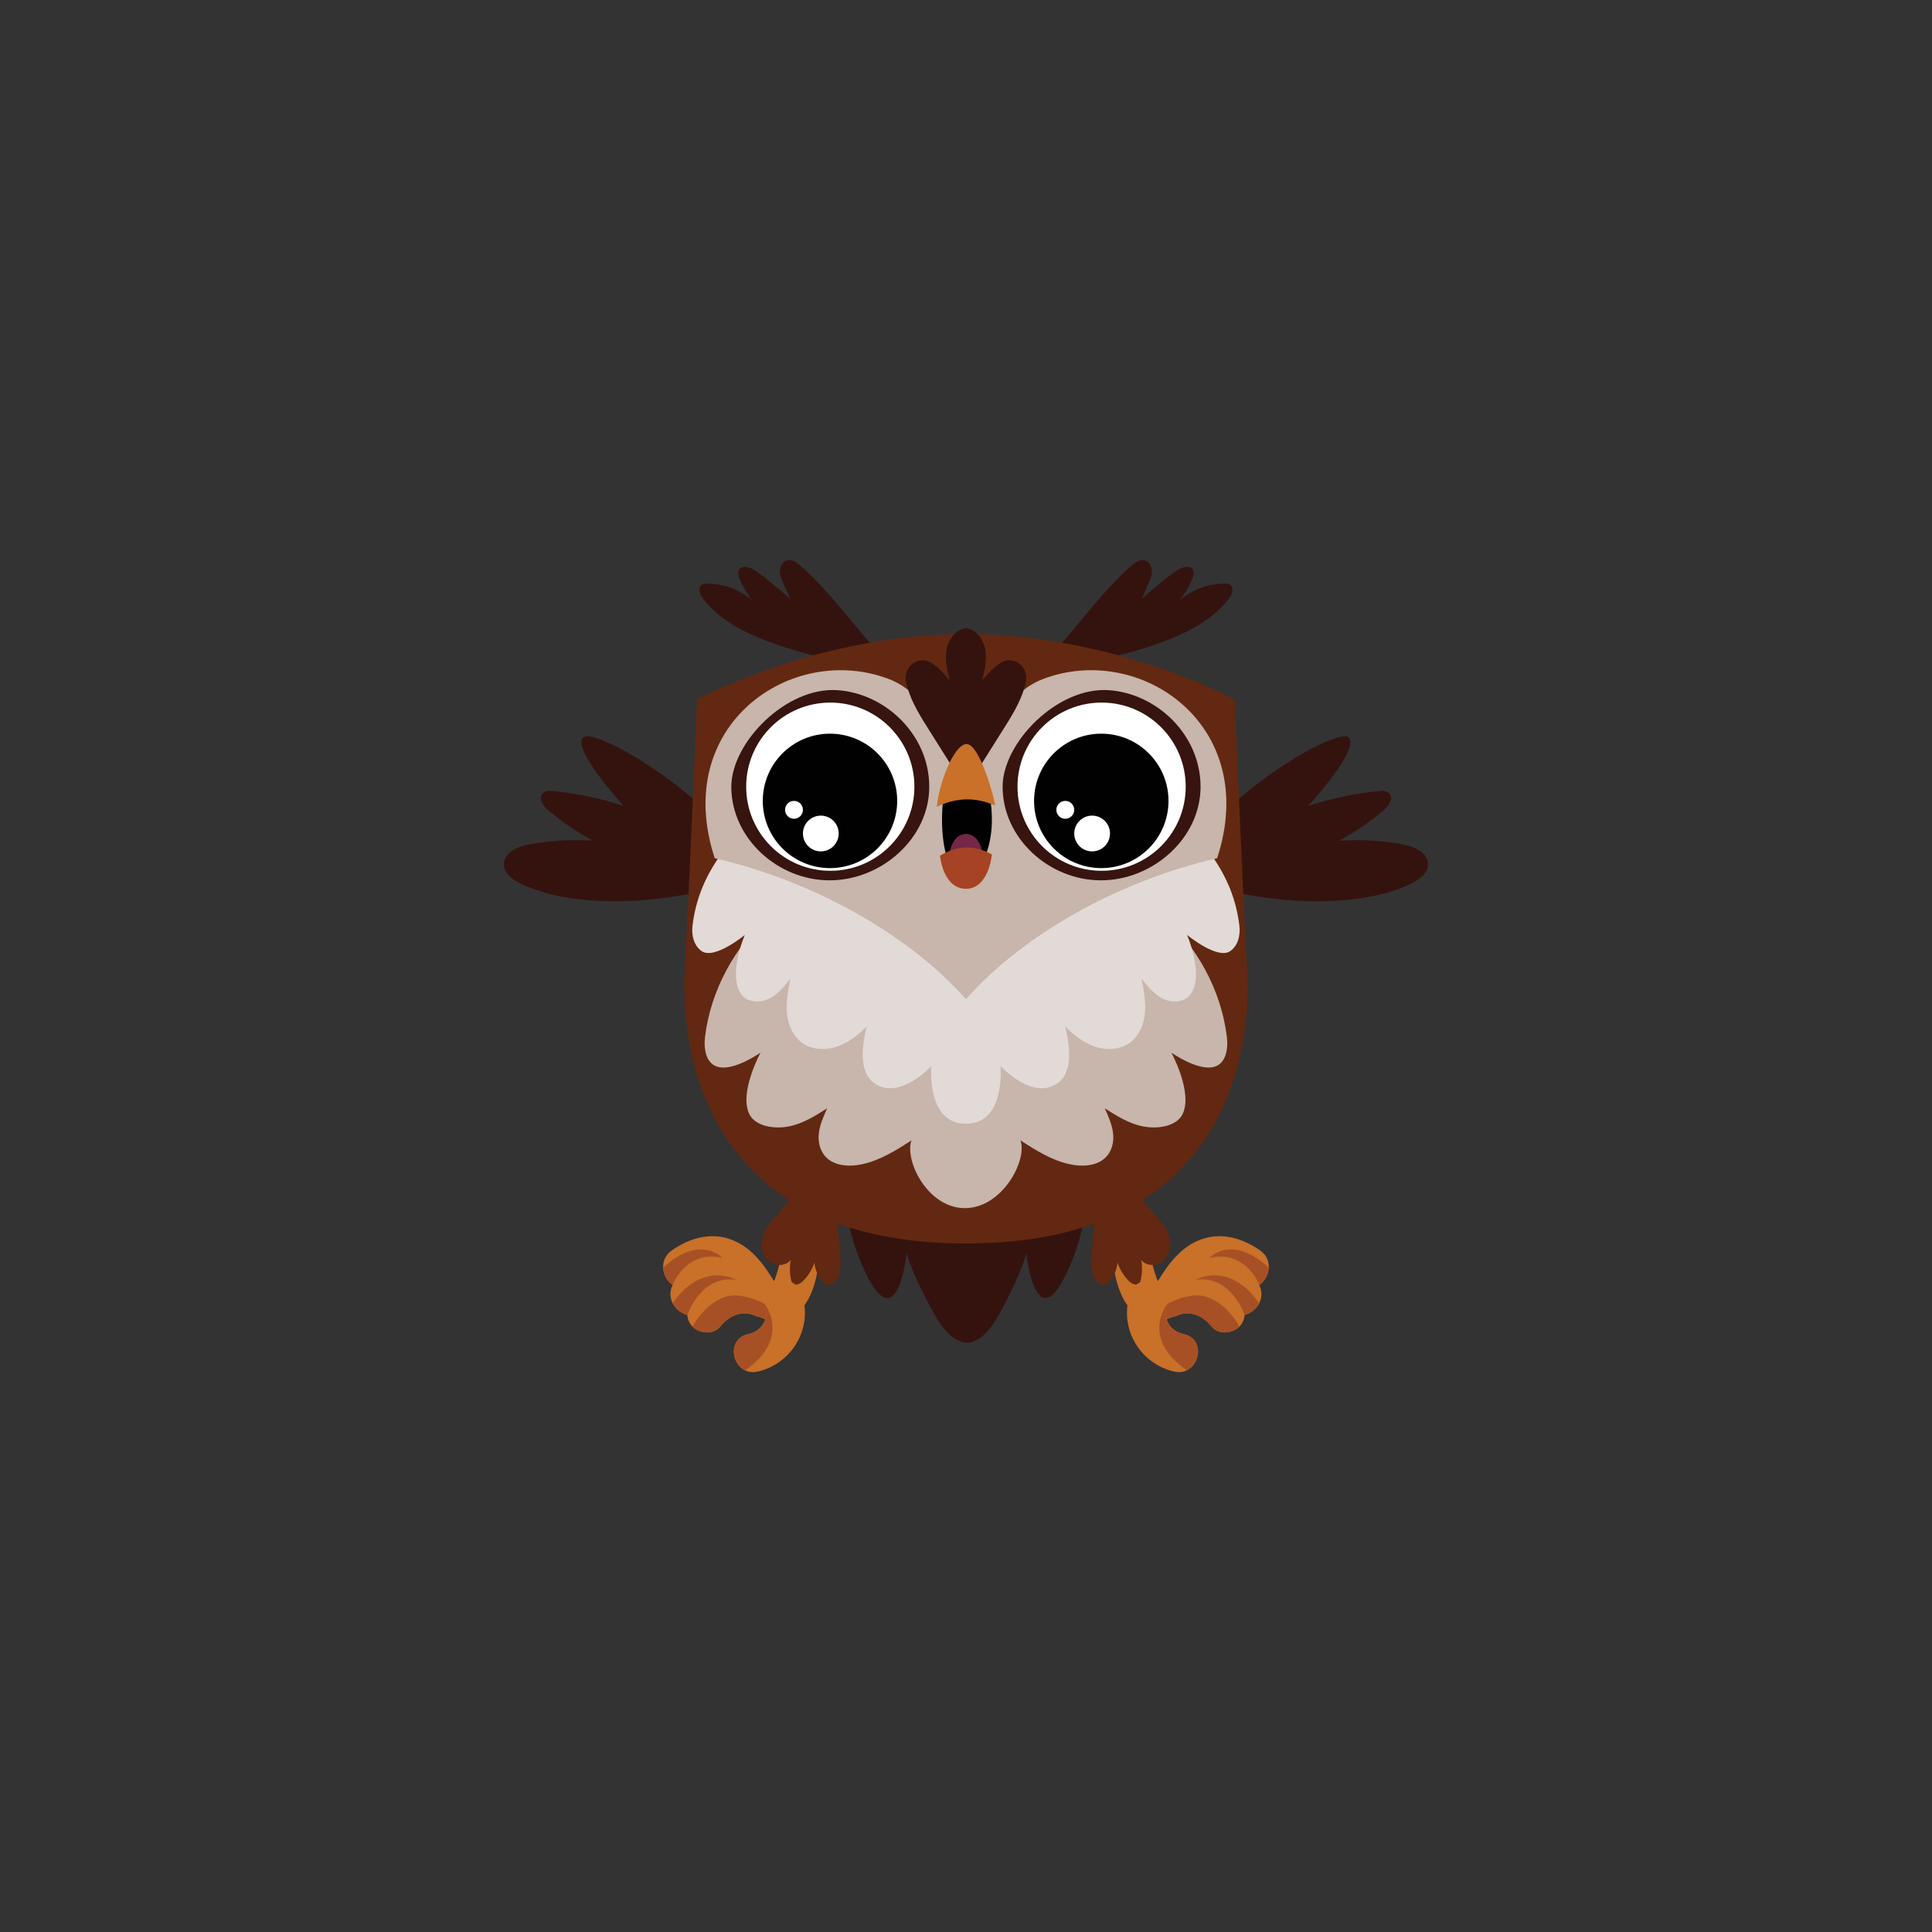 <?xml version="1.0" encoding="utf-8"?>
<!-- Generator: Adobe Illustrator 16.0.0, SVG Export Plug-In . SVG Version: 6.00 Build 0)  -->
<!DOCTYPE svg PUBLIC "-//W3C//DTD SVG 1.1//EN" "http://www.w3.org/Graphics/SVG/1.1/DTD/svg11.dtd">
<svg version="1.1" id="Layer_1" xmlns="http://www.w3.org/2000/svg" xmlns:xlink="http://www.w3.org/1999/xlink" x="0px" y="0px"
	 width="300px" height="300px" viewBox="0 0 300 300" enable-background="new 0 0 300 300" xml:space="preserve">
<rect x="0" y="0" width="300" height="300" fill="#333333" stroke="none"/>
<g>
	<g>
		<g>
			<path fill="#34130F" d="M116.928,135.893c-4.085-11.16-24.557-23.198-26.375-21.379c-1.819,1.818,6.291,10.635,6.291,10.635
				s-4.755-1.71-10.927-2.312c-0.575-0.056-1.233-0.068-1.637,0.345c-0.749,0.766,0.085,2.007,0.906,2.694
				c2.123,1.778,4.423,3.345,6.856,4.668c-3.273-0.218-6.572-0.03-9.799,0.556c-1.817,0.329-4.02,1.271-4.007,3.118
				c0.01,1.482,1.496,2.472,2.837,3.102C90.661,141.822,107.166,140.009,116.928,135.893"/>
		</g>
		<g>
			<path fill="#34130F" d="M183.055,135.893c4.085-11.16,24.557-23.198,26.375-21.379c1.819,1.818-6.29,10.635-6.29,10.635
				s4.755-1.71,10.927-2.312c0.576-0.056,1.234-0.068,1.638,0.345c0.749,0.766-0.085,2.007-0.905,2.694
				c-2.123,1.778-4.424,3.345-6.857,4.668c3.273-0.218,6.572-0.03,9.8,0.556c1.816,0.329,4.02,1.271,4.007,3.118
				c-0.01,1.482-1.496,2.472-2.837,3.102C209.322,141.822,192.816,140.009,183.055,135.893"/>
		</g>
	</g>
	<path fill="#34130F" d="M168.973,181.88h-37.962c0,0-0.58,8.385,3.919,16.78s5.868-4.014,5.868-4.014s0.677,2.919,4.217,9.307
		c1.611,2.907,3.395,4.495,5.153,4.57c1.726-0.075,3.477-1.663,5.058-4.57c3.476-6.388,4.14-9.307,4.14-9.307
		s1.344,12.409,5.76,4.014S168.973,181.88,168.973,181.88z"/>
	<path fill="#C8B5AC" d="M186.273,146.991c-3.35-9.365,0.426-14.743,0.426-14.743h-73.188c0,0,3.761,5.372,0.425,14.743
		c-5.577,15.667,2.986,39.408,36.062,39.408h0.213C183.287,186.399,191.225,160.829,186.273,146.991z"/>
	<g>
		<g>
			<g>
				<path fill="#34130F" d="M175.777,87.763c0.553-0.468,1.236-0.939,1.941-0.777c0.701,0.161,1.13,0.923,1.148,1.642
					c0.02,0.719-0.275,1.404-0.564,2.063c-0.338,0.771-0.676,1.542-1.015,2.313c1.679-1.533,3.441-2.975,5.278-4.314
					c0.856-0.626,2.344-1.074,2.735-0.088c0.153,0.387,0.019,0.823-0.134,1.211c-0.479,1.209-1.143,2.344-1.959,3.355
					c1.931-1.619,4.438-2.535,6.957-2.542c0.293-0.001,0.604,0.016,0.848,0.18c0.678,0.454,0.301,1.516-0.194,2.163
					c-2.481,3.25-6.29,5.204-10.117,6.643c-6.144,2.311-12.683,3.566-19.245,3.698C164.541,101.074,170.668,92.084,175.777,87.763z"
					/>
			</g>
		</g>
		<g>
			<g>
				<path fill="#34130F" d="M124.205,87.763c-0.553-0.468-1.235-0.939-1.941-0.777c-0.701,0.161-1.129,0.923-1.148,1.642
					c-0.019,0.719,0.275,1.404,0.564,2.063c0.338,0.771,0.676,1.542,1.015,2.313c-1.679-1.533-3.441-2.975-5.278-4.314
					c-0.856-0.626-2.344-1.074-2.735-0.088c-0.153,0.387-0.019,0.823,0.134,1.211c0.479,1.209,1.141,2.344,1.958,3.355
					c-1.931-1.619-4.438-2.535-6.958-2.542c-0.293-0.001-0.604,0.016-0.848,0.18c-0.677,0.454-0.3,1.516,0.195,2.163
					c2.481,3.25,6.291,5.204,10.117,6.643c6.144,2.311,12.683,3.566,19.245,3.698C135.441,101.074,129.314,92.084,124.205,87.763z"
					/>
			</g>
		</g>
	</g>
	<path fill="#632811" d="M193.645,150.44c-0.68-12.057-1.92-41.815-1.92-41.815s-18.678-10.159-41.74-10.185
		c-23.062,0.025-41.74,10.185-41.74,10.185s-1.158,28.072-1.91,41.815c-0.671,12.263,2.687,42.64,43.523,42.64h0.264
		C190.957,193.08,194.336,162.701,193.645,150.44z"/>
	<path fill="#C8B5AC" d="M190.506,161.002c-0.877-7.178-4.563-14.047-10.247-19.099h-60.535c-5.684,5.052-9.37,11.921-10.248,19.099
		c-0.223,1.821,0.106,4.205,2.057,4.678c2.552,0.617,6.56-2.229,6.56-2.229s-3.375,6.193-1.736,9.551
		c0.923,1.892,3.825,2.343,6.056,1.922c2.23-0.422,4.164-1.639,6.028-2.827c-0.579,1.281-1.165,2.586-1.303,3.965
		c-0.137,1.379,0.238,2.868,1.339,3.827c1.38,1.2,3.548,1.296,5.407,0.891c2.826-0.616,5.273-2.173,7.645-3.698
		c-1.108,3.063,2.473,10.516,8.295,10.516c5.823,0,9.739-7.452,8.631-10.516c2.372,1.525,4.819,3.082,7.646,3.698
		c1.858,0.405,4.026,0.31,5.406-0.891c1.102-0.959,1.477-2.448,1.339-3.827s-0.724-2.684-1.302-3.965
		c1.863,1.188,3.797,2.405,6.027,2.827c2.23,0.421,5.133-0.03,6.056-1.922c1.64-3.357-1.736-9.551-1.736-9.551
		s4.007,2.846,6.56,2.229C190.4,165.207,190.729,162.823,190.506,161.002z"/>
	<g>
		<polygon fill="#E2DAD6" points="149.999,174.498 149.991,174.497 149.984,174.498 		"/>
		<path fill="#E2DAD6" d="M192.449,143.741c-0.49-4.097-1.968-7.644-4.369-10.999h-76.178c-2.401,3.355-3.879,6.902-4.369,10.999
			c-0.175,1.467,0.189,3.055,1.383,3.924c1.99,1.447,6.748-2.498,6.748-2.498s-2.719,6.217-0.559,9.229
			c0.909,1.267,2.848,1.379,4.255,0.707c1.407-0.672,2.42-1.939,3.383-3.166c-0.351,1.748-0.704,3.524-0.554,5.302
			c0.15,1.776,0.875,3.585,2.306,4.648c1.521,1.131,3.631,1.243,5.43,0.649c1.799-0.595,3.329-1.813,4.662-3.16
			c-0.776,3.176-1.328,7.445,1.52,9.052c2.847,1.605,6.199-0.564,8.515-2.872c0,0-0.843,8.935,5.37,8.941
			c6.214-0.007,5.37-8.941,5.37-8.941c2.316,2.308,5.667,4.478,8.515,2.872c2.848-1.606,2.296-5.876,1.521-9.052
			c1.332,1.348,2.861,2.565,4.66,3.16c1.8,0.594,3.91,0.481,5.432-0.649c1.431-1.063,2.154-2.872,2.305-4.648
			c0.15-1.777-0.203-3.554-0.554-5.302c0.963,1.227,1.976,2.494,3.384,3.166c1.406,0.672,3.346,0.56,4.254-0.707
			c2.16-3.012-0.559-9.229-0.559-9.229s4.758,3.945,6.747,2.498C192.26,146.796,192.624,145.208,192.449,143.741z"/>
	</g>
	<path fill="#C8B5AC" d="M161.875,105.473c-9.395,3.635-11.884,19.976-11.884,19.976s-2.49-16.341-11.884-19.976
		c-15.066-5.829-33.941,7.062-27.117,27.799c15.272,3.496,30.118,11.84,39,21.873c8.883-10.033,23.729-18.377,39.001-21.873
		C195.816,112.534,176.941,99.644,161.875,105.473z"/>
	<g>
		<g>
			<g>
				<path fill="#37140F" d="M144.294,122.157c0,8.03-7.443,14.54-15.472,14.54c-8.03,0-15.263-6.51-15.263-14.54
					c0-6.833,8.507-15.554,16.516-14.985C137.534,107.701,144.294,114.127,144.294,122.157z"/>
				<circle fill="#FFFFFF" cx="128.927" cy="122.157" r="13.06"/>
				<circle fill="#010101" cx="128.879" cy="124.362" r="10.437"/>
				<circle fill="#FFFFFF" cx="127.456" cy="129.426" r="2.777"/>
				<circle fill="#FFFFFF" cx="123.29" cy="125.751" r="1.388"/>
			</g>
		</g>
		<g>
			<g>
				<path fill="#37140F" d="M186.422,122.157c0,8.03-7.441,14.54-15.471,14.54c-8.03,0-15.264-6.51-15.264-14.54
					c0-6.833,8.508-15.554,16.517-14.985C179.662,107.701,186.422,114.127,186.422,122.157z"/>
				<circle fill="#FFFFFF" cx="171.056" cy="122.157" r="13.06"/>
				<circle fill="#010101" cx="171.007" cy="124.362" r="10.437"/>
				<circle fill="#FFFFFF" cx="169.584" cy="129.426" r="2.777"/>
				<circle fill="#FFFFFF" cx="165.418" cy="125.751" r="1.389"/>
			</g>
		</g>
	</g>
	<g>
		<path fill="#34130F" d="M155.419,102.897c-0.011,0.007-0.022,0.014-0.034,0.021c-1.124,0.703-2.006,1.725-2.871,2.73
			c0.385-1.561,0.773-3.176,0.494-4.758c-0.28-1.583-1.414-3.133-3.004-3.365h-0.024c-1.59,0.232-2.725,1.782-3.004,3.365
			c-0.279,1.582,0.108,3.197,0.494,4.758c-0.865-1.006-1.748-2.027-2.872-2.73c-0.011-0.007-0.022-0.014-0.034-0.021
			c-1.9-1.171-4.273,0.577-3.899,2.778c0.417,2.451,1.816,4.851,3.177,7.013c1.318,2.096,2.636,4.191,3.955,6.287h4.392
			c1.318-2.096,2.636-4.191,3.954-6.287c1.36-2.162,2.761-4.562,3.177-7.013C159.692,103.475,157.319,101.727,155.419,102.897z"/>
	</g>
	<g>
		<path fill="#010101" d="M153.068,132.765h-6.155c-0.975-3.777-0.71-7.873,0-12.083h6.155
			C154.199,124.998,154.469,129.095,153.068,132.765z"/>
		<g>
			<path fill="#762646" d="M152.621,132.853c0,0-0.293-3.356-2.63-3.356s-2.63,3.478-2.63,3.478
				C149.116,133.964,150.869,133.923,152.621,132.853z"/>
		</g>
		<g>
			<path fill="#A54324" d="M145.964,132.869c0,0,0.449,5.139,4.027,5.139c3.577,0,4.026-5.323,4.026-5.323
				C151.332,131.168,148.647,131.23,145.964,132.869z"/>
		</g>
		<g>
			<path fill="#C97029" d="M150.111,115.539c-2.08-0.016-4.444,6.655-4.631,9.742c3.007-1.466,6.015-1.535,9.021-0.207
				C154.605,124.606,152.191,115.555,150.111,115.539z"/>
		</g>
	</g>
	<g>
		<g>
			<g>
				<g>
					<path fill="#C97029" d="M195.678,194.171c-2.619-1.847-5.832-2.836-8.969-1.786c-3.195,1.069-5.205,3.74-6.885,6.506
						c-0.131-0.012-0.188-0.329-0.504-1.263c-0.443-1.31-0.61-2.64-0.665-4.015c-0.153-3.854-6.154-3.868-6,0
						c0.151,3.805,1.009,9.63,5.116,11.215c1.438,0.555,2.855,0.287,4.188-0.295c0.283-0.057,0.564-0.135,0.839-0.254
						c2.067-0.904,4.079,0.119,5.38,1.747c1.013,1.268,3.188,1.055,4.242,0c0.551-0.551,0.8-1.192,0.836-1.846
						c1.695-0.41,3.252-2.342,2.361-4.473c-0.025-0.061-0.055-0.116-0.082-0.176C197.14,198.498,197.787,195.657,195.678,194.171z"
						/>
					<path fill="#A75025" d="M185.248,201.185c-4.719,0.583-6.609,3.653-7.059,3.748c1.293,0.361,2.566,0.126,3.77-0.399
						c0.283-0.057,0.564-0.135,0.839-0.254c2.067-0.904,4.079,0.119,5.38,1.747c1.013,1.268,3.188,1.055,4.242,0
						C192.539,205.908,189.482,200.661,185.248,201.185z"/>
					<path fill="#A75025" d="M195.516,202.357c-4.604-6.648-9.867-3.627-9.867-3.627c5.5-0.832,7.607,5.45,7.607,5.45
						C194.18,203.957,195.049,203.271,195.516,202.357z"/>
					<path fill="#A75025" d="M197.006,196.847c-5.758-5.308-9.204-1.527-9.204-1.527c5.216-1.178,7.354,3.266,7.743,4.206
						C196.387,198.978,196.958,197.932,197.006,196.847z"/>
				</g>
			</g>
			<g>
				<path fill="#632811" d="M175.084,183.715l-4.695,2.148c-0.16,1.56-0.957,8.706-0.915,10.273
					c0.028,1.063,0.152,2.234,0.933,2.955c0.328,0.304,0.802,0.502,1.226,0.359c0.245-0.082,0.442-0.267,0.616-0.459
					c0.725-0.805,1.178-1.848,1.271-2.926c0.361,1.046,0.955,2.011,1.725,2.806c0.435,0.447,1.176,0.844,1.629,0.415
					c0.177-0.168,0.245-0.418,0.295-0.657c0.204-0.985,0.214-2.011,0.029-3c0.783,1.038,2.498,1.03,3.467,0.161
					c0.968-0.868,1.229-2.336,0.914-3.599c-0.316-1.262-1.122-2.346-2.018-3.289C178.922,188.229,175.825,184.276,175.084,183.715z"
					/>
			</g>
			<g>
				<g>
					<path fill="#C97029" d="M175.475,200.922c-1.758,5.262,1.486,10.829,6.856,12.056c3.755,0.857,5.302-4.942,1.522-5.805
						c-2.357-0.538-3.334-2.458-2.574-4.729C182.502,198.781,176.695,197.267,175.475,200.922L175.475,200.922z"/>
				</g>
				<path fill="#A75025" d="M183.854,207.173c-2.357-0.538-3.334-2.458-2.574-4.729c0,0-4.309,5.229,2.996,10.342
					C186.485,211.722,186.883,207.864,183.854,207.173z"/>
			</g>
		</g>
		<g>
			<g>
				<g>
					<path fill="#C97029" d="M104.305,194.171c2.619-1.847,5.832-2.836,8.969-1.786c3.195,1.069,5.205,3.74,6.885,6.506
						c0.131-0.012,0.187-0.329,0.503-1.263c0.443-1.31,0.611-2.64,0.666-4.015c0.153-3.854,6.154-3.868,6,0
						c-0.151,3.805-1.008,9.63-5.116,11.215c-1.438,0.555-2.855,0.287-4.188-0.295c-0.283-0.057-0.565-0.135-0.839-0.254
						c-2.067-0.904-4.08,0.119-5.38,1.747c-1.013,1.268-3.188,1.055-4.243,0c-0.55-0.551-0.799-1.192-0.835-1.846
						c-1.696-0.41-3.252-2.342-2.362-4.473c0.025-0.061,0.056-0.116,0.082-0.176C102.842,198.498,102.195,195.657,104.305,194.171z"
						/>
					<path fill="#A75025" d="M114.734,201.185c4.719,0.583,6.61,3.653,7.06,3.748c-1.294,0.361-2.567,0.126-3.77-0.399
						c-0.283-0.057-0.565-0.135-0.839-0.254c-2.067-0.904-4.08,0.119-5.38,1.747c-1.013,1.268-3.188,1.055-4.243,0
						C107.444,205.908,110.5,200.661,114.734,201.185z"/>
					<path fill="#A75025" d="M104.466,202.357c4.604-6.648,9.868-3.627,9.868-3.627c-5.5-0.832-7.607,5.45-7.607,5.45
						C105.802,203.957,104.934,203.271,104.466,202.357z"/>
					<path fill="#A75025" d="M102.977,196.847c5.758-5.308,9.204-1.527,9.204-1.527c-5.216-1.178-7.354,3.266-7.743,4.206
						C103.595,198.978,103.024,197.932,102.977,196.847z"/>
				</g>
			</g>
			<g>
				<path fill="#632811" d="M124.898,183.715l4.696,2.148c0.16,1.56,0.956,8.706,0.915,10.273c-0.028,1.063-0.152,2.234-0.933,2.955
					c-0.328,0.304-0.802,0.502-1.226,0.359c-0.246-0.082-0.443-0.267-0.616-0.459c-0.724-0.805-1.177-1.848-1.271-2.926
					c-0.361,1.046-0.955,2.011-1.725,2.806c-0.435,0.447-1.175,0.844-1.628,0.415c-0.177-0.168-0.246-0.418-0.295-0.657
					c-0.204-0.985-0.214-2.011-0.029-3c-0.784,1.038-2.499,1.03-3.467,0.161c-0.968-0.868-1.229-2.336-0.914-3.599
					c0.316-1.262,1.121-2.346,2.017-3.289C121.061,188.229,124.157,184.276,124.898,183.715z"/>
			</g>
			<g>
				<g>
					<path fill="#C97029" d="M124.508,200.922c1.758,5.262-1.487,10.829-6.857,12.056c-3.755,0.857-5.301-4.942-1.522-5.805
						c2.357-0.538,3.333-2.458,2.574-4.729C117.48,198.781,123.287,197.267,124.508,200.922L124.508,200.922z"/>
				</g>
				<path fill="#A75025" d="M116.129,207.173c2.357-0.538,3.333-2.458,2.574-4.729c0,0,4.309,5.229-2.997,10.342
					C113.497,211.722,113.1,207.864,116.129,207.173z"/>
			</g>
		</g>
	</g>
</g>
</svg>
